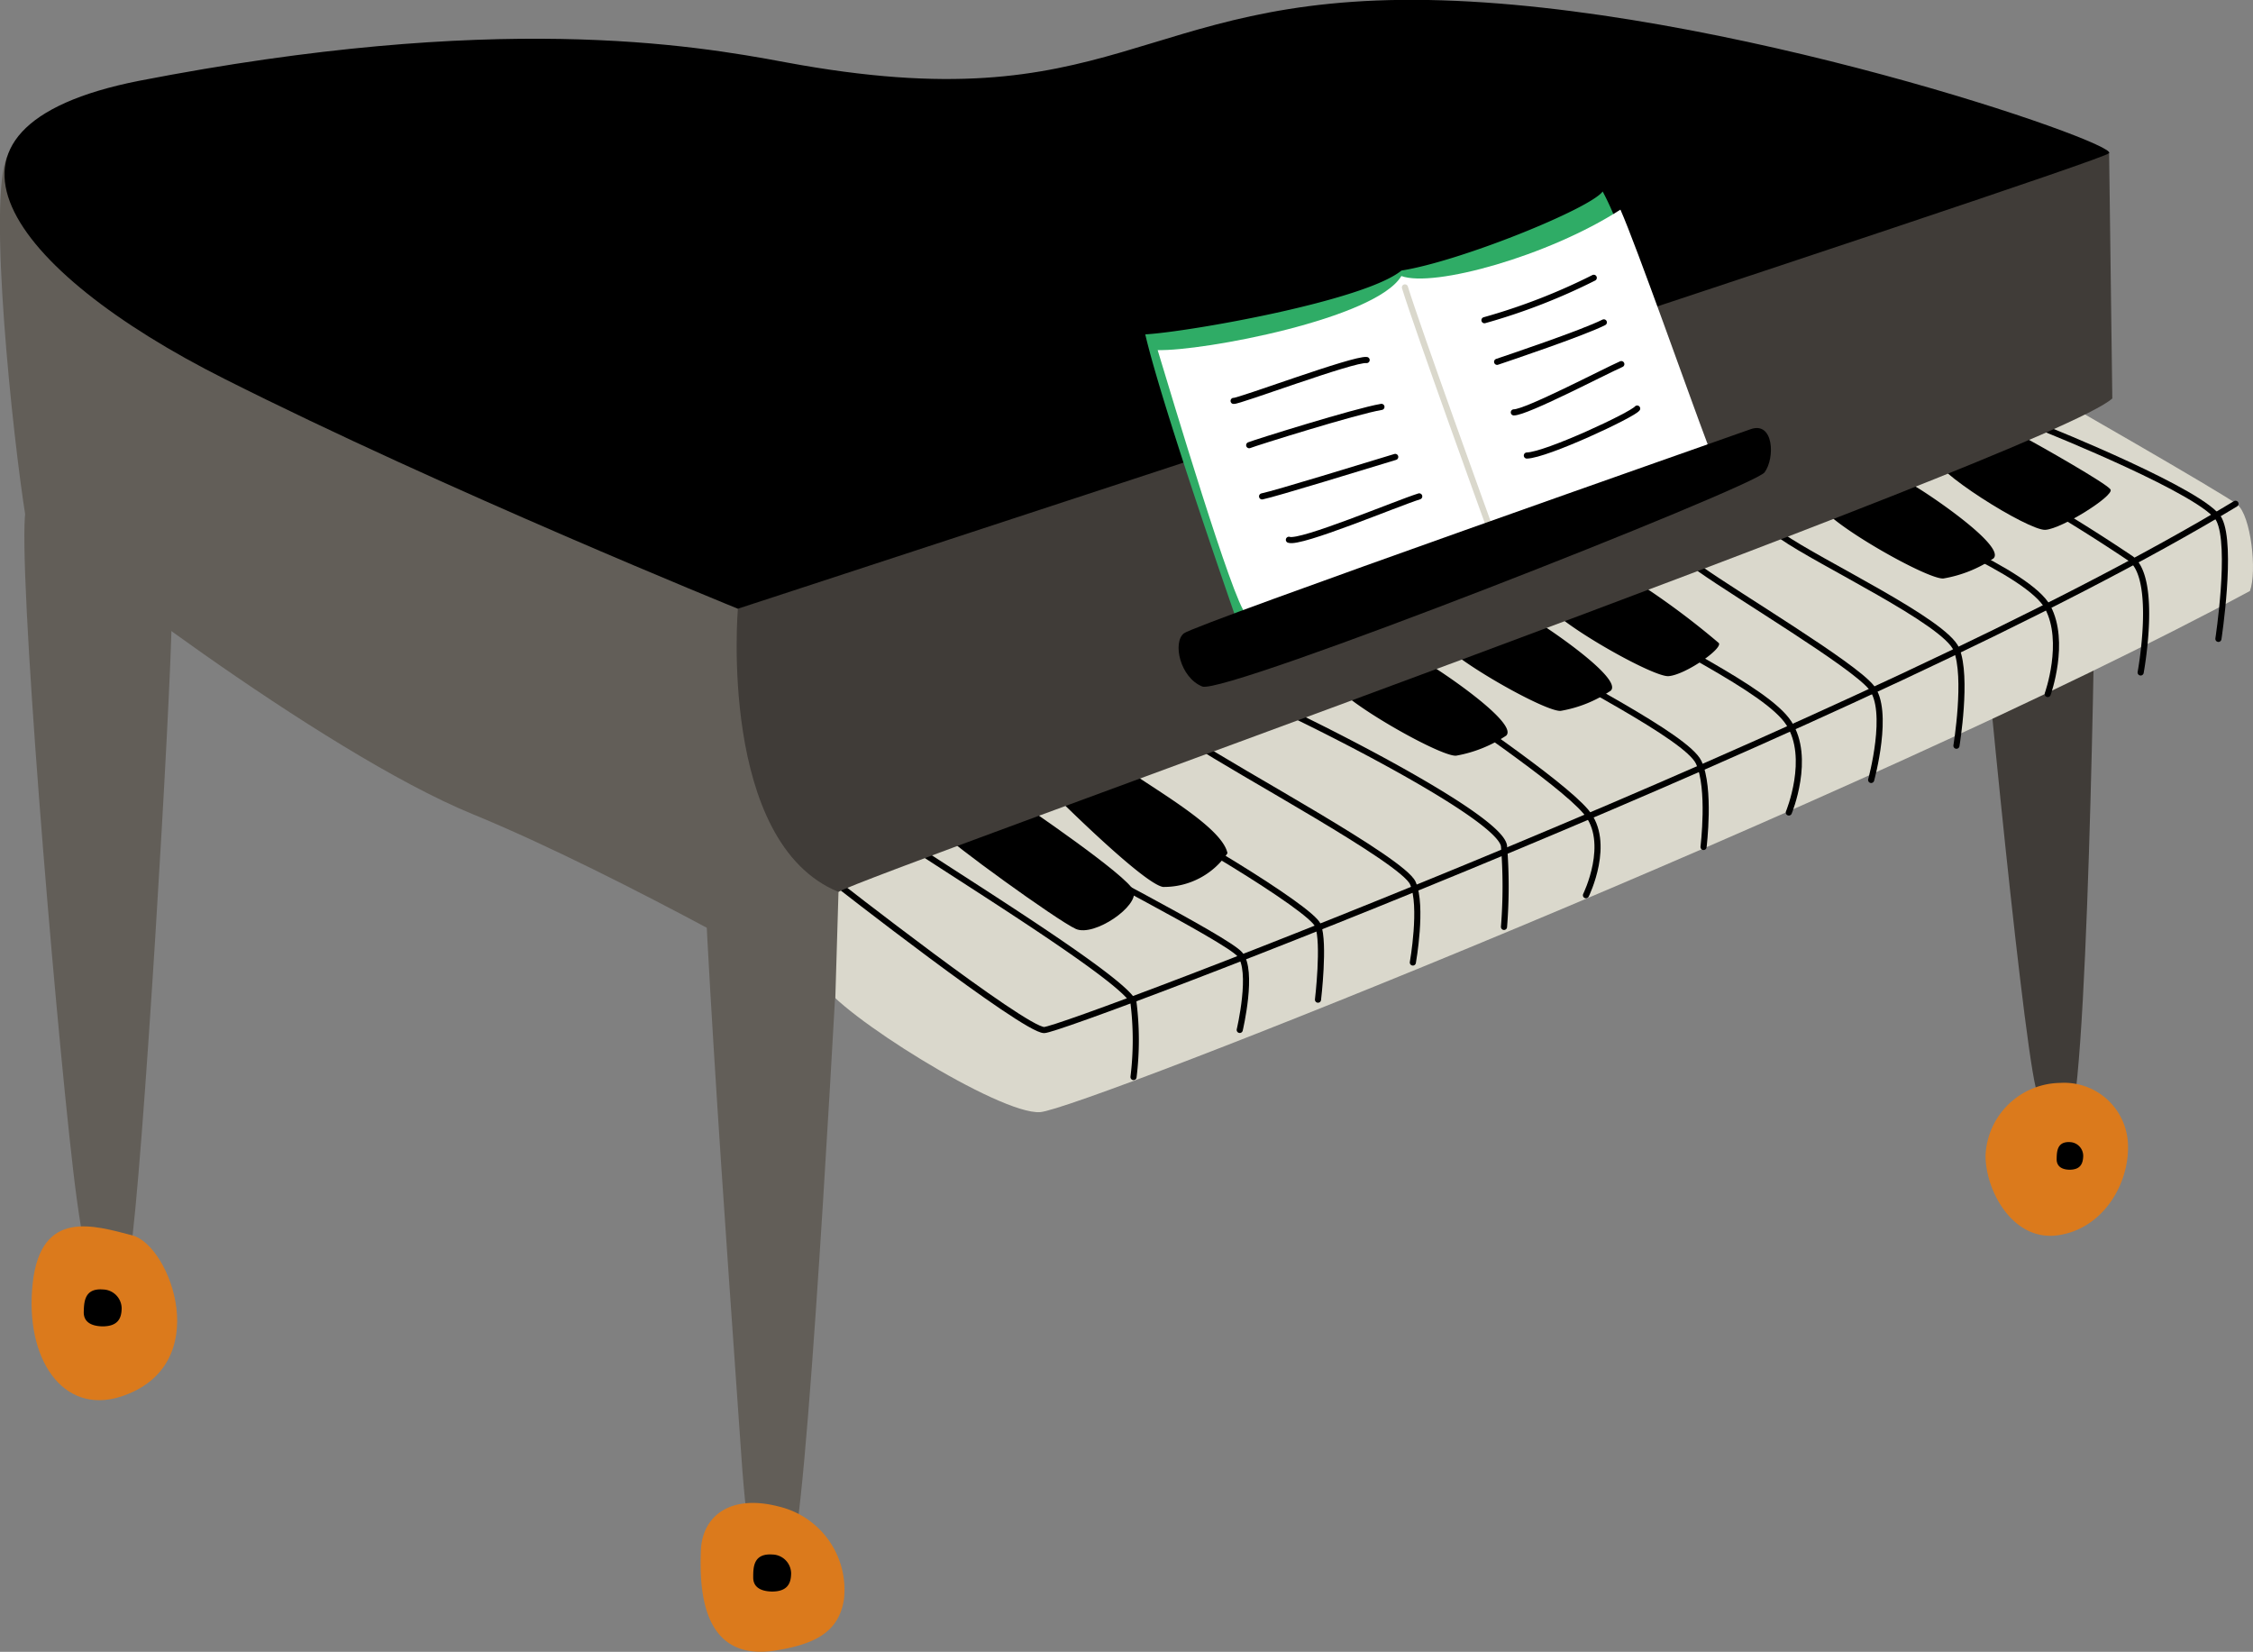 <svg xmlns="http://www.w3.org/2000/svg" viewBox="0 0 176.48 129.38"><rect x="0" y="0" width="176.48" height="129.38" fill="#808080" stroke="none"/><defs><style>.cls-1{fill:#625e58;}.cls-2{fill:#403c38;}.cls-3{fill:#dad8cc;}.cls-4,.cls-8{fill:none;stroke-linecap:round;stroke-width:0.48px;}.cls-4{stroke:#000;}.cls-5{fill:#db7a1c;}.cls-6{fill:#2fac66;}.cls-7{fill:#fff;}.cls-8{stroke:#dad8cc;}</style></defs><title>piano</title><g id="Layer_2" data-name="Layer 2"><g id="Layer_1-2" data-name="Layer 1"><path class="cls-1" d="M66,67.5c-.34,6.07-2.49,47.28-3.8,53.47s-3.23,6.23-4.13-6.92-3.85-52.72-3-56.79S66.18,64.29,66,67.5Z"/><path class="cls-2" d="M164.16,41.89s-.45,40.54-1.95,45.88-1.57,2.39-2.75-2.59-4.67-41.05-4.63-43.46S164.16,41.89,164.16,41.89Z"/><path class="cls-3" d="M160.16,30.65s14,8,15.08,8.86,1.57,5.24,1,6.78C146,62.56,84.65,86.9,81.47,87.11S65.63,79.35,64.41,77s.18-9.8.18-9.8Z"/><path class="cls-4" d="M65.28,69S80.2,80.67,81.79,80.68s65.42-24.34,93.32-41.22"/><path class="cls-4" d="M160.28,33.62s12.5,5,13.55,7.08-.06,9.34-.06,9.34"/><path class="cls-4" d="M154.27,36.22a135.63,135.63,0,0,1,12.66,7.55c2.1,1.62.75,8.9.75,8.9"/><path class="cls-4" d="M145.57,39.56c3.66,1.36,13.37,5.27,14.83,8s0,6.8,0,6.8"/><path class="cls-4" d="M139.57,42c3,2.1,12.79,6.69,13.68,8.86s0,7.55,0,7.55"/><path class="cls-4" d="M133.16,44.56c3.07,2.17,11.91,7.44,13.41,9.26s0,7.27,0,7.27"/><path class="cls-4" d="M126.12,47.38c3.74,2.8,12.23,6.53,14,9.26s0,7,0,7"/><path class="cls-4" d="M118.55,50.4c4.15,2.67,13.56,7.29,14.51,9.31s.38,6.63.38,6.63"/><path class="cls-4" d="M111,53.5c2.91,2.2,11.19,7.68,13.23,10.08s0,6.54,0,6.54"/><path class="cls-4" d="M99.81,55.26c5.65,2.65,17.7,8.9,18,11a39.86,39.86,0,0,1,0,6.34"/><path class="cls-4" d="M93.57,58.17c3.28,2.21,16.31,9.2,17.1,11s0,6.22,0,6.22"/><path class="cls-4" d="M87.71,62.7c3.71,1.7,15,8.42,15.53,9.79s0,5.81,0,5.81"/><path class="cls-4" d="M80.77,65.49c3,1.81,15.23,8,16.34,9.25s0,5.93,0,5.93"/><path class="cls-4" d="M70.65,65.71c2.45,1.8,17.7,11.07,18.14,12.85a23.72,23.72,0,0,1,0,5.8"/><path class="cls-1" d="M13.45,48.42c-.06,6.08-2.27,43.68-3.27,49.92s-2.93,6.38-4.45-6.69S1.36,44.06,2,40,13.48,45.2,13.45,48.42Z"/><path class="cls-1" d="M8.46,13.63S2.13,9,.57,12.24,1,34.24,2,40.47c2.25,2.42,23.2,18.45,35,23.29S65.43,78.24,65.43,78.24l.25-8.37,3.68-27.44Z"/><path d="M158.73,34.34c.91.49,6.28,3.52,6.59,4s-3.79,3.07-5.1,3.16-9.07-4.77-8.74-5.83S156.4,33.09,158.73,34.34Z"/><path d="M149.85,38c.91.48,7.32,4.76,6.3,5.74a10,10,0,0,1-3.92,1.57c-1.31.11-9.95-4.86-9.61-5.92S147.51,36.79,149.85,38Z"/><path d="M111.68,51.88c.91.48,7.32,4.76,6.3,5.74a10.35,10.35,0,0,1-3.92,1.57c-1.31.1-9.94-4.86-9.61-5.93S109.33,50.65,111.68,51.88Z"/><path d="M119.87,48.37c.9.48,7.32,4.76,6.3,5.73a10,10,0,0,1-3.92,1.58c-1.31.1-9.94-4.86-9.61-5.93S117.52,47.14,119.87,48.37Z"/><path d="M128.32,45.66a60.75,60.75,0,0,1,6.32,4.71c.3.45-2.63,2.49-3.94,2.59s-9.94-4.86-9.61-5.93S126,44.44,128.32,45.66Z"/><path d="M86.89,59.24c2,1.8,8.78,5.24,9.26,7.59a6,6,0,0,1-5.05,2.64c-1.61-.26-9-7.69-9-7.69Z"/><path d="M80,62.94s8.32,5.63,8.79,6.82-3.08,3.64-4.52,3-10.2-7-10.16-7.3S77.8,64.1,80,62.94Z"/><path class="cls-5" d="M9.44,109.4c-4.54,1.44-7.52-3-6.88-8.88s4.81-4.53,7.8-3.76S16.9,107,9.44,109.4Z"/><path class="cls-5" d="M60.81,129.27c-6,1-6-5.12-5.91-7.8S57.15,117,61,118a6.7,6.7,0,0,1,5.11,7.25C65.71,127.92,63.7,128.79,60.81,129.27Z"/><path class="cls-5" d="M161.38,84.82a5.94,5.94,0,0,0-5.85,5.7c0,2.74,2.13,6.7,5.62,6.24s5.55-3.87,5.54-6.88A5,5,0,0,0,161.38,84.82Z"/><path d="M161.1,90.8c0,.59.45.81,1,.82.86,0,1.06-.47,1.08-1.06a1.08,1.08,0,0,0-1-1.1C161.12,89.38,161.11,90.21,161.1,90.8Z"/><path d="M59,123.56c0,.8.65,1.08,1.46,1.1,1.21,0,1.5-.62,1.51-1.42a1.5,1.5,0,0,0-1.45-1.48C59,121.65,59,122.77,59,123.56Z"/><path d="M6.56,102.79c0,.8.65,1.08,1.46,1.1,1.21,0,1.5-.62,1.51-1.42A1.5,1.5,0,0,0,8.07,101C6.6,100.88,6.58,102,6.56,102.79Z"/><path class="cls-2" d="M165.46,31.21c-4.71,4.27-97.61,37.28-99.78,38.65C56.23,66,57.8,47.66,57.8,47.66L165.21,12Z"/><path d="M165.21,12c-.73.8-107.41,35.68-107.41,35.68s-23-9.33-40.21-18C.7,21.2-7.7,10,10.89,6.33,38.85.9,54.16,3.5,61.54,4.88,87.49,9.71,88.9-.41,111.9,0S166,11.2,165.21,12Z"/><path class="cls-6" d="M127.49,20.25A21.19,21.19,0,0,0,125.54,15c-1,1.35-11.13,5.46-15.76,6.19-2.91,2.38-16.68,4.81-20.07,5,1.35,5.81,7.37,23,7.37,23Z"/><path class="cls-7" d="M126.93,16.42c-5.63,3.63-14.63,6.13-17.16,5.2-2,3.35-15.59,5.9-19.09,5.8,1,3.28,5.93,19.84,6.91,20.65s18.64-6.81,20-6.78,15.13-4.91,16.17-6.5C132.36,31.1,128.17,19.2,126.93,16.42Z"/><path class="cls-4" d="M128.24,32c-.4.51-7.1,3.64-8.64,3.68"/><path class="cls-4" d="M127,28.52c-1.4.62-7.43,3.78-8.42,3.78"/><path class="cls-4" d="M125.63,25.25c-1.66.84-7.62,2.84-8.36,3.09"/><path class="cls-4" d="M124.84,21.76a47.55,47.55,0,0,1-8.56,3.32"/><path class="cls-4" d="M107.05,28.2c-1-.13-10.1,3.28-10.42,3.2"/><path class="cls-4" d="M108.21,31.87c-2,.33-9.93,2.82-10.36,3"/><path class="cls-4" d="M109.29,35.79c-2.48.75-9.35,2.87-10.43,3.09"/><path class="cls-4" d="M111.17,38.88c-1.74.54-9.3,3.73-10.21,3.4"/><path class="cls-8" d="M116.53,40.89S111,25.62,110.05,22.51"/><path d="M137.15,33.61c-1.46.52-43.53,15.28-44.42,16s-.3,3.45,1.44,4.16S137.38,38.14,138.22,37,138.93,33,137.15,33.61Z"/></g></g></svg>